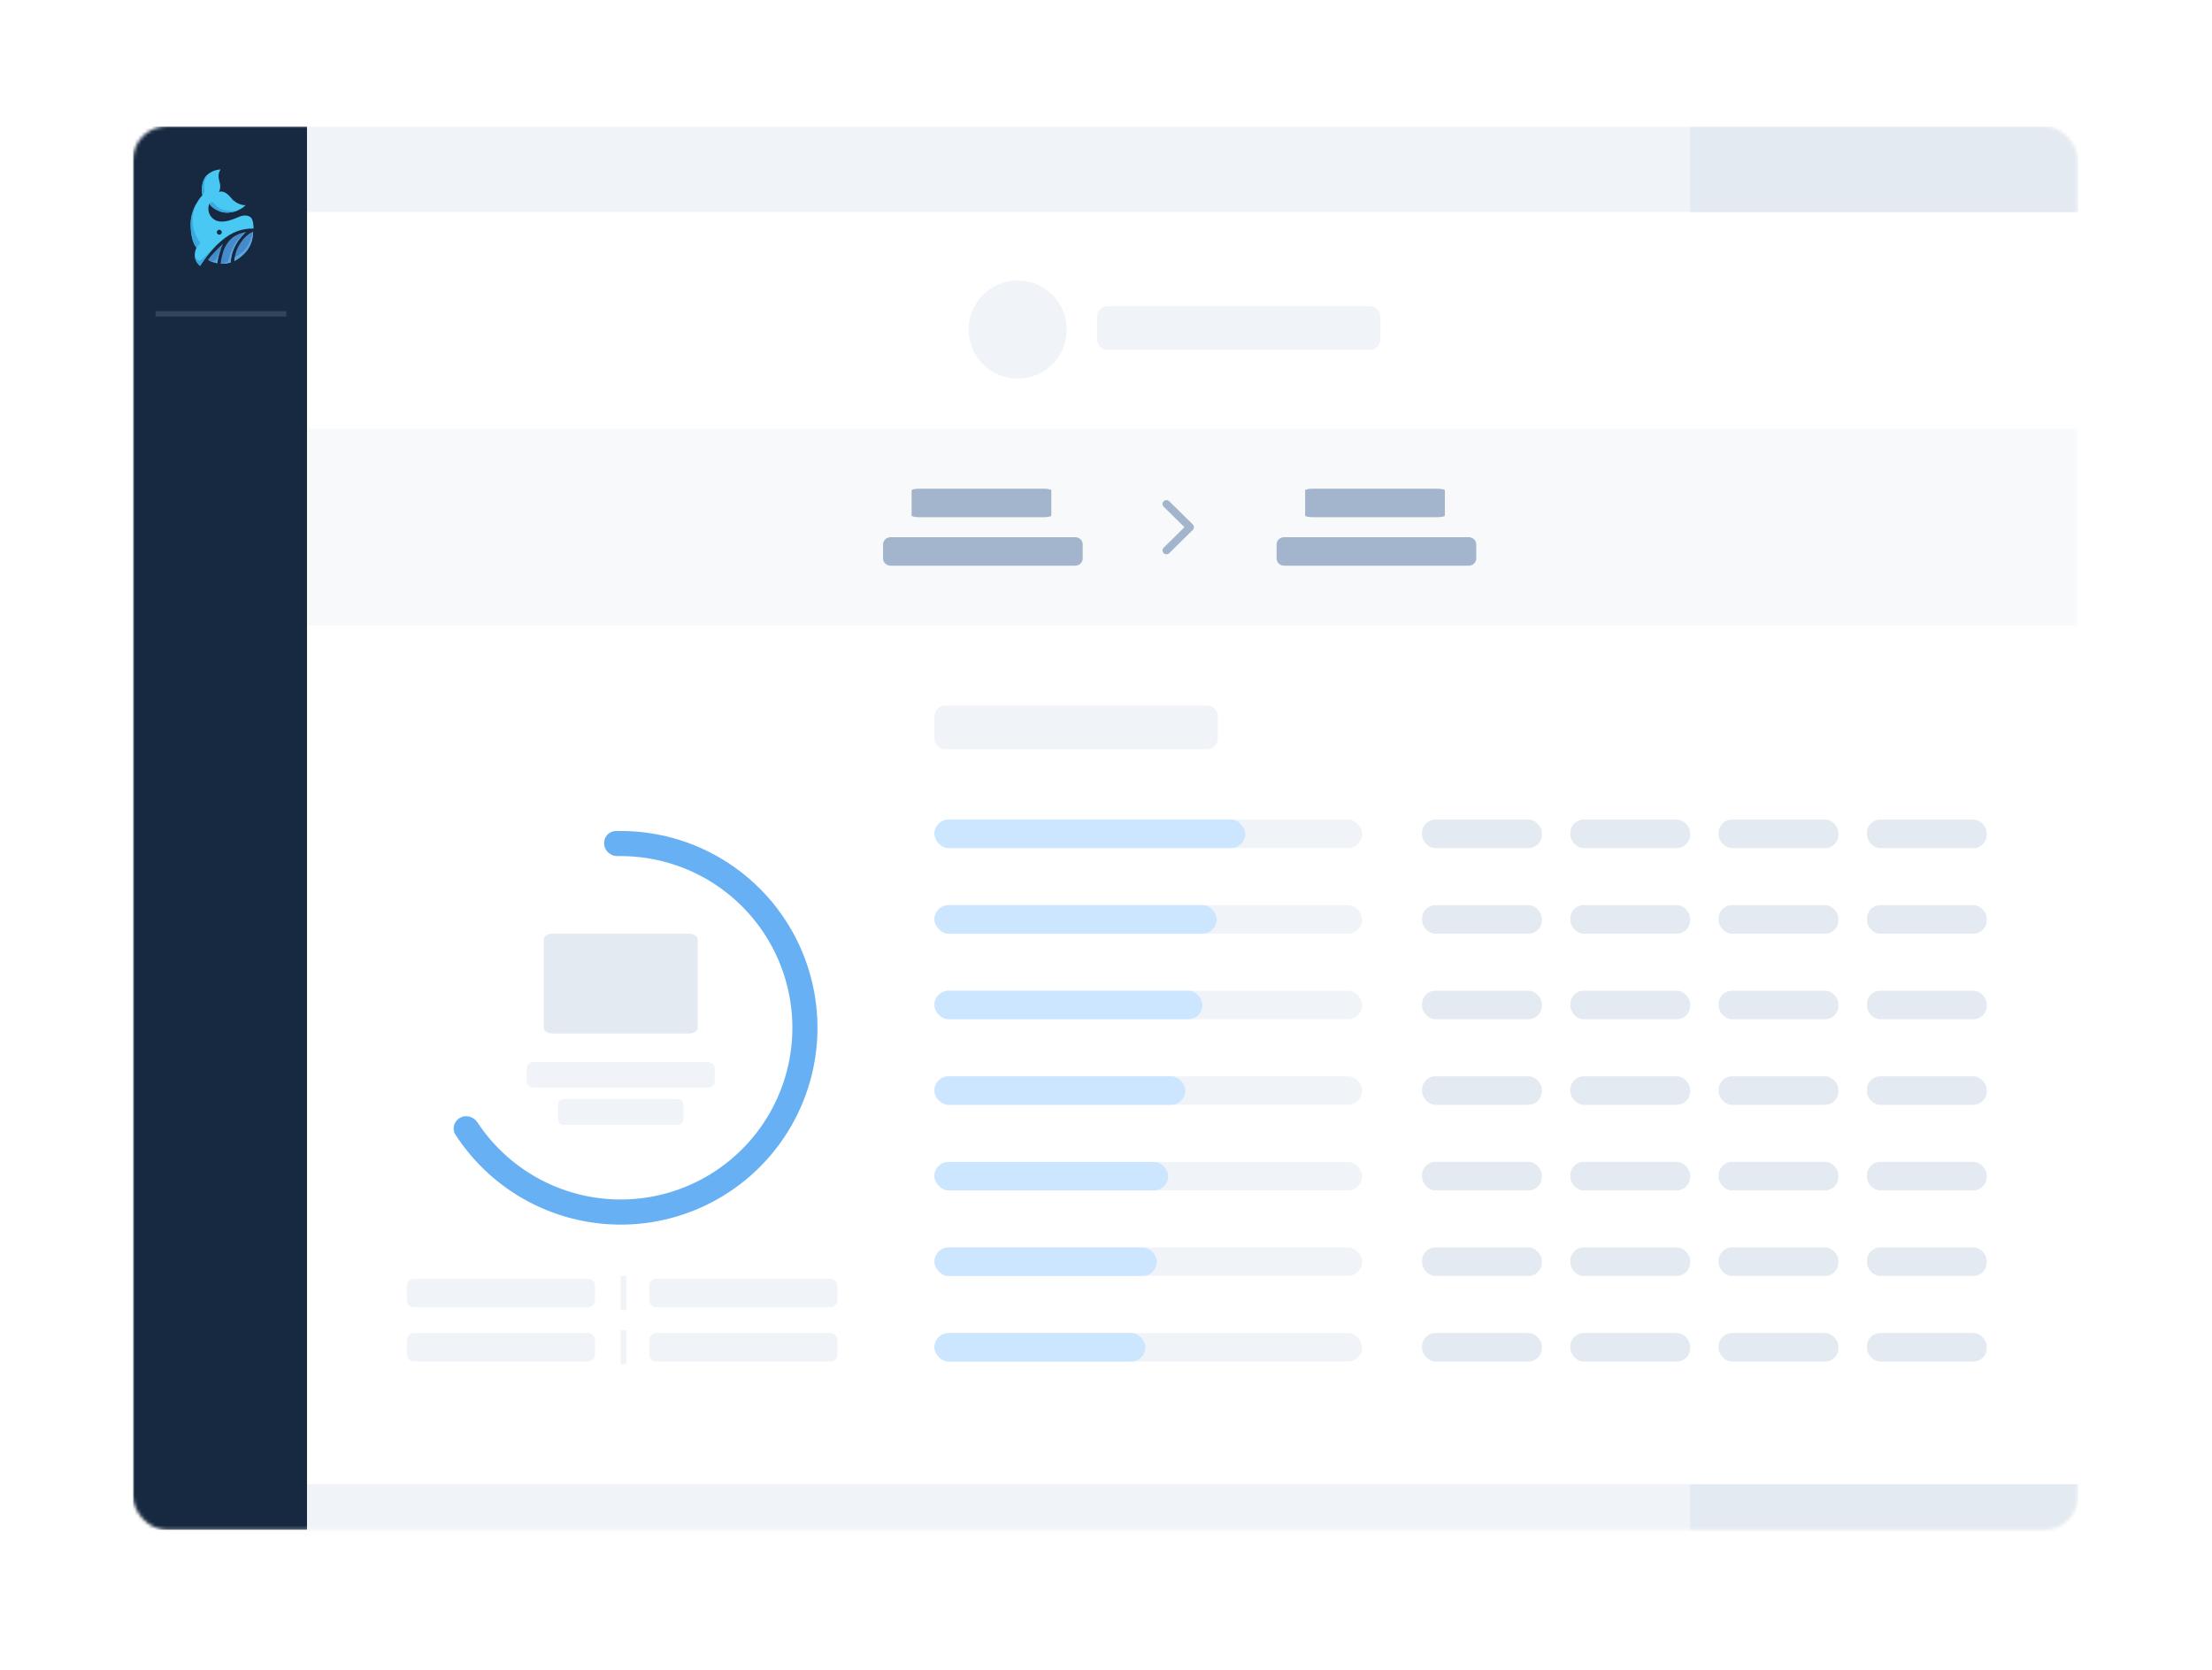 <svg width="665" height="502" viewBox="0 0 665 502" fill="none" xmlns="http://www.w3.org/2000/svg">
<g filter="url(#filter0_dd)">
<rect x="40" y="38" width="584.707" height="421.812" rx="10" fill="white"/>
</g>
<mask id="mask0" mask-type="alpha" maskUnits="userSpaceOnUse" x="40" y="38" width="585" height="422">
<rect x="40" y="38" width="584.707" height="421.812" rx="10" fill="white"/>
</mask>
<g mask="url(#mask0)">
<rect x="40" y="38" width="52.298" height="421.812" fill="#172940"/>
<path opacity="0.25" d="M86.094 93.507H46.758V95.147H86.094V93.507Z" fill="#8196B1"/>
<path opacity="0.5" d="M624.708 188.035L624.708 128.878L92.298 128.878L92.298 188.035L624.708 188.035Z" fill="#F0F4F9"/>
<path d="M624.708 63.72L624.708 38L92.298 38L92.298 63.72L624.708 63.72Z" fill="#F0F4F9"/>
<path d="M624.708 63.72L624.708 38L508.109 38L508.109 63.72L624.708 63.72Z" fill="#E4EAF1"/>
<path d="M624.708 487.247L624.708 446.095L92.298 446.095L92.298 487.247L624.708 487.247Z" fill="#F0F4F9"/>
<path d="M624.708 487.247L624.708 446.095L508.109 446.095L508.109 487.247L624.708 487.247Z" fill="#E4EAF1"/>
</g>
<path d="M362.864 212.041H284.192C282.381 212.041 280.914 213.508 280.914 215.319V221.877C280.914 223.688 282.381 225.156 284.192 225.156H362.864C364.674 225.156 366.142 223.688 366.142 221.877V215.319C366.142 213.508 364.674 212.041 362.864 212.041Z" fill="#F0F4F9"/>
<path d="M411.732 92.013H333.06C331.249 92.013 329.782 93.48 329.782 95.291V101.849C329.782 103.66 331.249 105.127 333.06 105.127H411.732C413.542 105.127 415.01 103.66 415.01 101.849V95.291C415.01 93.48 413.542 92.013 411.732 92.013Z" fill="#F0F4F9"/>
<path d="M320.704 99.051C320.704 90.902 314.1 84.296 305.953 84.296C297.806 84.296 291.202 90.902 291.202 99.051C291.202 107.199 297.806 113.805 305.953 113.805C314.1 113.805 320.704 107.199 320.704 99.051Z" fill="#F0F4F9"/>
<path fill-rule="evenodd" clip-rule="evenodd" d="M349.845 166.26C349.385 165.806 349.385 165.069 349.845 164.615L356.085 158.456L349.845 152.298C349.385 151.843 349.385 151.107 349.845 150.652C350.306 150.198 351.052 150.198 351.512 150.652L358.585 157.634C359.046 158.088 359.046 158.825 358.585 159.279L351.512 166.26C351.052 166.715 350.306 166.715 349.845 166.26Z" fill="#A2B5CD"/>
<path d="M313.628 146.882H276.489C275.144 146.882 274.054 147.105 274.054 147.379V154.959C274.054 155.233 275.144 155.456 276.489 155.456H313.628C314.973 155.456 316.063 155.233 316.063 154.959V147.379C316.063 147.105 314.973 146.882 313.628 146.882Z" fill="#A2B5CD"/>
<path d="M323.187 161.457H267.789C266.514 161.457 265.481 162.417 265.481 163.601V167.887C265.481 169.071 266.514 170.031 267.789 170.031H323.187C324.461 170.031 325.495 169.071 325.495 167.887V163.601C325.495 162.417 324.461 161.457 323.187 161.457Z" fill="#A2B5CD"/>
<path d="M431.941 146.882H394.802C393.457 146.882 392.367 147.105 392.367 147.379V154.959C392.367 155.233 393.457 155.456 394.802 155.456H431.941C433.286 155.456 434.376 155.233 434.376 154.959V147.379C434.376 147.105 433.286 146.882 431.941 146.882Z" fill="#A2B5CD"/>
<path d="M441.5 161.457H386.102C384.827 161.457 383.794 162.417 383.794 163.601V167.887C383.794 169.071 384.827 170.031 386.102 170.031H441.5C442.774 170.031 443.808 169.071 443.808 167.887V163.601C443.808 162.417 442.774 161.457 441.5 161.457Z" fill="#A2B5CD"/>
<path d="M65.93 70.543C65.52 70.543 65.188 70.21 65.188 69.8C65.188 69.39 65.52 69.058 65.93 69.058C66.34 69.058 66.672 69.39 66.672 69.8C66.672 70.21 66.34 70.543 65.93 70.543ZM75.782 65.911C75.307 64.802 73.67 64.406 71.928 65.145C70.185 65.885 67.941 66.862 65.881 66.545C63.822 66.228 61.974 64.142 62.898 61.212C62.898 61.212 63.822 62.796 66.436 63.641C69.05 64.485 72.244 63.297 73.855 61.687C73.855 61.687 71.347 61.766 69.551 59.575C67.756 57.383 66.541 57.41 65.776 57.7C65.776 57.7 66.515 56.67 66.066 54.98C65.617 53.291 65.485 52.261 66.304 50.941C66.304 50.941 63.954 50.914 62.185 52.683C60.416 54.452 60.566 57.735 60.873 58.642C60.873 58.642 57.248 62.306 57.318 67.585C57.388 72.864 59.095 74.448 59.095 74.448C59.095 74.448 57.327 77.502 60.152 79.931C60.152 79.931 62.687 75.733 66.304 72.591C69.921 69.449 72.904 68.71 76.231 68.683C76.231 68.683 76.258 67.02 75.782 65.911Z" fill="#49C8F4"/>
<path d="M66.775 79.284C66.62 79.284 66.467 79.279 66.32 79.27C66.394 78.692 66.78 75.959 67.69 74.191C68.96 71.723 70.913 70.227 74.019 69.739C73.412 70.224 72.089 71.433 70.901 73.535C69.465 76.076 69.376 78.424 69.373 78.892C69.056 78.976 68.073 79.284 66.775 79.284Z" fill="#478AC9"/>
<path d="M70.459 78.474C70.492 77.844 70.694 75.694 71.916 73.642C73.094 71.665 74.612 70.209 76.102 69.622C76.054 73.465 74.207 76.364 70.459 78.474Z" fill="#478AC9"/>
<path d="M65.327 79.137C63.804 78.801 62.832 78.349 62.522 78.071C63.479 76.792 65.334 74.8 67.072 73.252C67.018 73.346 65.699 75.932 65.327 79.137Z" fill="#478AC9"/>
<path d="M60.307 72.999C60.307 72.999 55.772 68.039 59.166 60.963C58.236 62.546 57.28 64.848 57.316 67.584C57.387 72.863 59.094 74.447 59.094 74.447C59.6 73.739 59.852 73.403 60.307 72.999Z" fill="#39A8DF"/>
<path d="M58.574 76.168C58.457 77.25 58.689 78.674 60.151 79.93C60.151 79.93 62.001 76.866 64.796 74.014L64.796 74.014C64.193 74.611 60.947 77.878 60.307 78.231C59.697 78.569 58.429 77.695 58.574 76.168Z" fill="#39A8DF"/>
<path d="M58.594 76.01C58.597 75.989 58.599 75.969 58.603 75.948C58.6 75.968 58.597 75.989 58.594 76.01Z" fill="#39A8DF"/>
<path d="M66.23 62.721C65.468 62.389 64.848 61.765 64.403 61.172C63.727 60.273 62.897 61.213 62.897 61.213C62.897 61.213 63.821 62.797 66.435 63.642C68.194 64.21 70.216 63.858 71.842 63.076C70.236 63.65 67.929 63.461 66.23 62.721Z" fill="#39A8DF"/>
<path d="M62.672 52.248C62.506 52.38 62.342 52.524 62.184 52.682C60.415 54.451 60.564 57.734 60.872 58.641C60.872 58.641 61.586 57.915 61.457 57.091C61.273 55.912 61.222 53.88 62.672 52.248Z" fill="#39A8DF"/>
<path d="M66.425 74.739C65.796 75.739 65.103 78.088 64.724 78.307C64.346 78.526 63.404 78.652 62.522 78.069C62.832 78.348 63.804 78.8 65.327 79.135C65.53 77.383 66.017 75.815 66.425 74.739Z" fill="#55A9DE"/>
<path d="M69.373 78.892C69.376 78.424 69.465 76.076 70.901 73.535C72.089 71.433 73.412 70.224 74.019 69.739C69.737 72.467 68.811 78.027 68.584 78.406C68.357 78.784 67.117 79.27 66.32 79.27C66.467 79.279 66.62 79.284 66.775 79.284C68.073 79.284 69.056 78.976 69.373 78.892Z" fill="#55A9DE"/>
<path d="M74.212 74.277C73.003 76.192 70.607 77.288 70.598 77.292C70.504 77.83 70.471 78.249 70.459 78.474C74.207 76.364 76.054 73.465 76.102 69.622C76.102 69.622 75.424 72.359 74.212 74.277Z" fill="#55A9DE"/>
<path d="M176.713 384.366H124.481C123.279 384.366 122.305 385.326 122.305 386.51V390.796C122.305 391.98 123.279 392.94 124.481 392.94H176.713C177.915 392.94 178.889 391.98 178.889 390.796V386.51C178.889 385.326 177.915 384.366 176.713 384.366Z" fill="#F0F4F9"/>
<path d="M176.713 400.656H124.481C123.279 400.656 122.305 401.615 122.305 402.799V407.086C122.305 408.269 123.279 409.229 124.481 409.229H176.713C177.915 409.229 178.889 408.269 178.889 407.086V402.799C178.889 401.615 177.915 400.656 176.713 400.656Z" fill="#F0F4F9"/>
<path d="M249.587 384.366H197.356C196.154 384.366 195.179 385.326 195.179 386.51V390.796C195.179 391.98 196.154 392.94 197.356 392.94H249.587C250.789 392.94 251.764 391.98 251.764 390.796V386.51C251.764 385.326 250.789 384.366 249.587 384.366Z" fill="#F0F4F9"/>
<path d="M249.587 400.656H197.356C196.154 400.656 195.179 401.615 195.179 402.799V407.086C195.179 408.269 196.154 409.229 197.356 409.229H249.587C250.789 409.229 251.764 408.269 251.764 407.086V402.799C251.764 401.615 250.789 400.656 249.587 400.656Z" fill="#F0F4F9"/>
<path d="M212.722 319.208H160.49C159.288 319.208 158.313 320.072 158.313 321.137V324.995C158.313 326.061 159.288 326.924 160.49 326.924H212.722C213.924 326.924 214.898 326.061 214.898 324.995V321.137C214.898 320.072 213.924 319.208 212.722 319.208Z" fill="#F0F4F9"/>
<path d="M204.016 330.354H169.195C168.393 330.354 167.744 331.217 167.744 332.283V336.141C167.744 337.206 168.393 338.07 169.195 338.07H204.016C204.817 338.07 205.467 337.206 205.467 336.141V332.283C205.467 331.217 204.817 330.354 204.016 330.354Z" fill="#F0F4F9"/>
<path d="M207.069 280.628H166.14C164.658 280.628 163.457 281.407 163.457 282.367V308.895C163.457 309.856 164.658 310.635 166.14 310.635H207.069C208.551 310.635 209.753 309.856 209.753 308.895V282.367C209.753 281.407 208.551 280.628 207.069 280.628Z" fill="#E4EAF1"/>
<path d="M181.617 253.763C181.43 251.687 182.961 249.839 185.045 249.784C194.389 249.537 203.678 251.508 212.142 255.559C221.743 260.154 229.927 267.254 235.83 276.111C241.734 284.967 245.138 295.253 245.684 305.883C246.231 316.513 243.899 327.093 238.935 336.509C233.971 345.924 226.559 353.826 217.48 359.381C208.4 364.936 197.991 367.939 187.347 368.072C176.704 368.205 166.223 365.465 157.007 360.139C148.882 355.444 142.008 348.894 136.931 341.044C135.8 339.294 136.459 336.987 138.278 335.969C140.097 334.951 142.385 335.609 143.533 337.349C147.935 344.018 153.835 349.589 160.783 353.604C168.823 358.25 177.968 360.641 187.253 360.525C196.538 360.408 205.62 357.789 213.54 352.943C221.461 348.096 227.928 341.203 232.258 332.988C236.589 324.774 238.623 315.544 238.146 306.27C237.67 296.997 234.7 288.024 229.55 280.297C224.399 272.57 217.26 266.376 208.884 262.367C201.645 258.903 193.715 257.182 185.725 257.319C183.641 257.354 181.805 255.838 181.617 253.763Z" fill="#68B0F4"/>
<rect x="280.912" y="246.334" width="128.601" height="8.573" rx="4.287" fill="#F0F4F9"/>
<rect x="427.518" y="246.334" width="36.008" height="8.573" rx="4" fill="#E4EAF1"/>
<rect x="516.681" y="246.334" width="36.008" height="8.573" rx="4" fill="#E4EAF1"/>
<rect x="472.099" y="246.334" width="36.008" height="8.573" rx="4" fill="#E4EAF1"/>
<rect x="561.262" y="246.334" width="36.008" height="8.573" rx="4" fill="#E4EAF1"/>
<rect x="280.912" y="246.334" width="93.45" height="8.573" rx="4.287" fill="#CCE6FF"/>
<rect x="280.912" y="272.054" width="128.601" height="8.573" rx="4.287" fill="#F0F4F9"/>
<rect x="427.517" y="272.054" width="36.008" height="8.573" rx="4" fill="#E4EAF1"/>
<rect x="516.681" y="272.054" width="36.008" height="8.573" rx="4" fill="#E4EAF1"/>
<rect x="472.1" y="272.054" width="36.008" height="8.573" rx="4" fill="#E4EAF1"/>
<rect x="561.263" y="272.054" width="36.008" height="8.573" rx="4" fill="#E4EAF1"/>
<rect x="280.912" y="272.054" width="84.877" height="8.573" rx="4.287" fill="#CCE6FF"/>
<rect x="280.912" y="297.775" width="128.601" height="8.573" rx="4.287" fill="#F0F4F9"/>
<rect x="427.517" y="297.775" width="36.008" height="8.573" rx="4" fill="#E4EAF1"/>
<rect x="516.681" y="297.775" width="36.008" height="8.573" rx="4" fill="#E4EAF1"/>
<rect x="472.1" y="297.775" width="36.008" height="8.573" rx="4" fill="#E4EAF1"/>
<rect x="561.263" y="297.775" width="36.008" height="8.573" rx="4" fill="#E4EAF1"/>
<rect x="280.912" y="297.775" width="80.59" height="8.573" rx="4.287" fill="#CCE6FF"/>
<rect x="280.912" y="323.495" width="128.601" height="8.573" rx="4.287" fill="#F0F4F9"/>
<rect x="427.517" y="323.495" width="36.008" height="8.573" rx="4" fill="#E4EAF1"/>
<rect x="516.681" y="323.495" width="36.008" height="8.573" rx="4" fill="#E4EAF1"/>
<rect x="472.1" y="323.495" width="36.008" height="8.573" rx="4" fill="#E4EAF1"/>
<rect x="561.263" y="323.495" width="36.008" height="8.573" rx="4" fill="#E4EAF1"/>
<rect x="280.912" y="323.495" width="75.446" height="8.573" rx="4.287" fill="#CCE6FF"/>
<rect x="280.912" y="349.215" width="128.601" height="8.573" rx="4.287" fill="#F0F4F9"/>
<rect x="427.517" y="349.215" width="36.008" height="8.573" rx="4" fill="#E4EAF1"/>
<rect x="516.681" y="349.215" width="36.008" height="8.573" rx="4" fill="#E4EAF1"/>
<rect x="472.1" y="349.215" width="36.008" height="8.573" rx="4" fill="#E4EAF1"/>
<rect x="561.263" y="349.215" width="36.008" height="8.573" rx="4" fill="#E4EAF1"/>
<rect x="280.912" y="349.215" width="70.302" height="8.573" rx="4.287" fill="#CCE6FF"/>
<rect x="280.912" y="374.936" width="128.601" height="8.573" rx="4.287" fill="#F0F4F9"/>
<rect x="427.517" y="374.936" width="36.008" height="8.573" rx="4" fill="#E4EAF1"/>
<rect x="516.681" y="374.936" width="36.008" height="8.573" rx="4" fill="#E4EAF1"/>
<rect x="472.1" y="374.936" width="36.008" height="8.573" rx="4" fill="#E4EAF1"/>
<rect x="561.263" y="374.936" width="36.008" height="8.573" rx="4" fill="#E4EAF1"/>
<rect x="280.912" y="374.936" width="66.873" height="8.573" rx="4.287" fill="#CCE6FF"/>
<rect x="280.912" y="400.656" width="128.601" height="8.573" rx="4.287" fill="#F0F4F9"/>
<rect x="427.517" y="400.656" width="36.008" height="8.573" rx="4" fill="#E4EAF1"/>
<rect x="516.681" y="400.656" width="36.008" height="8.573" rx="4" fill="#E4EAF1"/>
<rect x="472.1" y="400.656" width="36.008" height="8.573" rx="4" fill="#E4EAF1"/>
<rect x="561.263" y="400.656" width="36.008" height="8.573" rx="4" fill="#E4EAF1"/>
<rect x="280.912" y="400.656" width="63.443" height="8.573" rx="4.287" fill="#CCE6FF"/>
<path fill-rule="evenodd" clip-rule="evenodd" d="M186.606 393.797L186.606 383.509L188.321 383.509L188.321 393.797L186.606 393.797Z" fill="#F0F4F9"/>
<path fill-rule="evenodd" clip-rule="evenodd" d="M186.606 410.086L186.606 399.798L188.321 399.798L188.321 410.086L186.606 410.086Z" fill="#F0F4F9"/>
<defs>
<filter id="filter0_dd" x="0" y="0" width="664.707" height="501.812" filterUnits="userSpaceOnUse" color-interpolation-filters="sRGB">
<feFlood flood-opacity="0" result="BackgroundImageFix"/>
<feColorMatrix in="SourceAlpha" type="matrix" values="0 0 0 0 0 0 0 0 0 0 0 0 0 0 0 0 0 0 127 0"/>
<feOffset dy="2"/>
<feGaussianBlur stdDeviation="20"/>
<feColorMatrix type="matrix" values="0 0 0 0 0.09 0 0 0 0 0.161 0 0 0 0 0.251 0 0 0 0.05 0"/>
<feBlend mode="normal" in2="BackgroundImageFix" result="effect1_dropShadow"/>
<feColorMatrix in="SourceAlpha" type="matrix" values="0 0 0 0 0 0 0 0 0 0 0 0 0 0 0 0 0 0 127 0"/>
<feOffset dy="5"/>
<feGaussianBlur stdDeviation="5"/>
<feColorMatrix type="matrix" values="0 0 0 0 0.09 0 0 0 0 0.161 0 0 0 0 0.251 0 0 0 0.1 0"/>
<feBlend mode="normal" in2="effect1_dropShadow" result="effect2_dropShadow"/>
<feBlend mode="normal" in="SourceGraphic" in2="effect2_dropShadow" result="shape"/>
</filter>
</defs>
</svg>
